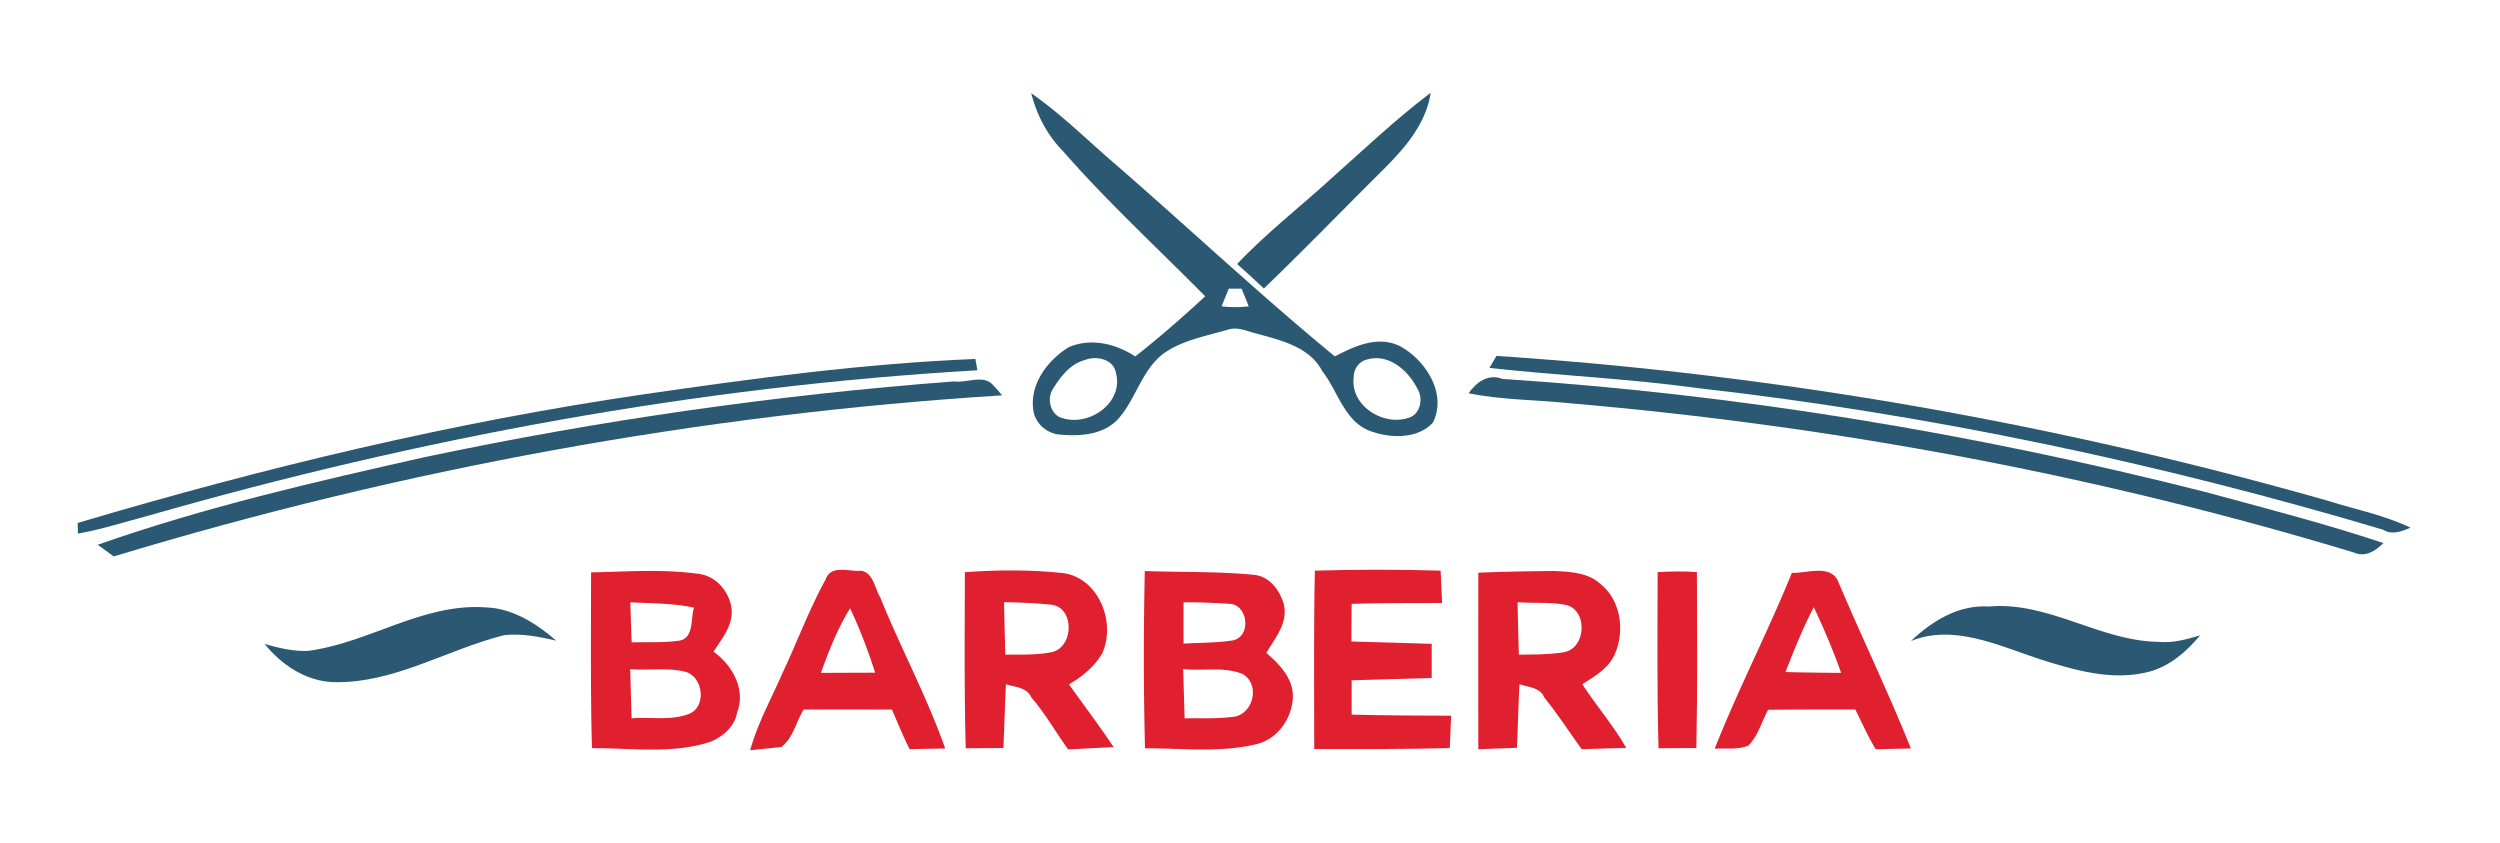 <?xml version="1.0" encoding="UTF-8" standalone="no"?>
<!DOCTYPE svg PUBLIC "-//W3C//DTD SVG 1.1//EN" "http://www.w3.org/Graphics/SVG/1.1/DTD/svg11.dtd">
<svg version="1.1" xmlns="http://www.w3.org/2000/svg" xmlns:xlink="http://www.w3.org/1999/xlink" preserveAspectRatio="xMidYMid meet" viewBox="0 0 1097 370" width="1097" height="370"><defs><path d="M454.49 42.31L455.48 43.02L456.45 43.75L457.43 44.48L458.39 45.22L459.35 45.97L460.31 46.72L461.26 47.48L462.21 48.24L463.15 49.01L464.09 49.79L465.02 50.57L465.95 51.35L466.88 52.14L467.8 52.93L468.73 53.72L469.64 54.52L470.56 55.32L471.47 56.13L472.39 56.93L473.3 57.74L474.21 58.55L475.12 59.36L476.02 60.18L476.93 60.99L477.84 61.8L478.74 62.62L479.65 63.43L480.55 64.25L481.46 65.06L482.37 65.87L483.28 66.68L484.19 67.49L485.1 68.3L486.02 69.1L486.93 69.9L487.85 70.7L488.77 71.5L489.69 72.29L492.1 74.39L494.5 76.49L496.9 78.59L499.3 80.7L501.69 82.81L504.09 84.93L506.47 87.04L508.86 89.16L511.25 91.28L513.63 93.41L516.01 95.53L518.39 97.66L520.77 99.79L523.15 101.91L525.53 104.04L527.91 106.17L530.29 108.3L532.67 110.43L535.05 112.55L537.43 114.68L539.82 116.8L542.2 118.92L544.59 121.04L546.98 123.16L549.37 125.27L551.77 127.38L554.16 129.49L556.57 131.59L558.97 133.69L561.38 135.78L563.79 137.87L566.21 139.95L568.63 142.03L571.06 144.1L573.49 146.17L575.92 148.23L578.37 150.28L580.82 152.33L583.27 154.37L585.73 156.4L586.38 156.06L587.03 155.72L587.69 155.38L588.36 155.04L589.03 154.71L589.7 154.38L590.38 154.06L591.06 153.74L591.75 153.42L592.45 153.12L593.14 152.82L593.84 152.53L594.55 152.26L595.25 151.99L595.97 151.73L596.68 151.49L597.4 151.26L598.12 151.05L598.84 150.85L599.56 150.67L600.29 150.5L601.01 150.35L601.74 150.23L602.47 150.12L603.2 150.03L603.93 149.96L604.67 149.92L605.4 149.9L606.13 149.91L606.86 149.94L607.6 149.99L608.33 150.07L609.06 150.18L609.79 150.32L610.52 150.49L611.25 150.69L611.98 150.92L612.7 151.19L613.43 151.48L614.15 151.81L614.99 152.28L615.83 152.78L616.66 153.31L617.48 153.87L618.28 154.46L619.08 155.08L619.86 155.72L620.62 156.39L621.37 157.09L622.1 157.81L622.81 158.55L623.49 159.32L624.16 160.1L624.8 160.91L625.42 161.74L626.01 162.58L626.57 163.44L627.11 164.31L627.61 165.2L628.08 166.11L628.52 167.02L628.93 167.95L629.29 168.89L629.63 169.83L629.92 170.79L630.17 171.75L630.38 172.72L630.55 173.7L630.68 174.68L630.76 175.66L630.79 176.64L630.77 177.63L630.71 178.61L630.59 179.6L630.43 180.58L630.2 181.56L629.93 182.54L629.6 183.51L629.21 184.47L628.76 185.43L628.26 185.95L627.74 186.44L627.21 186.91L626.65 187.36L626.08 187.77L625.5 188.16L624.9 188.53L624.28 188.87L623.66 189.19L623.02 189.48L622.37 189.75L621.71 190L621.03 190.23L620.35 190.43L619.66 190.61L618.97 190.77L618.26 190.92L617.55 191.03L616.84 191.13L616.11 191.21L615.39 191.28L614.66 191.32L613.93 191.34L613.2 191.35L612.47 191.34L611.74 191.31L611.01 191.27L610.28 191.21L609.56 191.13L608.83 191.04L608.12 190.93L607.4 190.81L606.69 190.68L605.99 190.53L605.3 190.37L604.61 190.19L603.93 190L603.26 189.81L602.61 189.59L601.96 189.37L601.09 189.07L600.25 188.73L599.44 188.36L598.66 187.96L597.91 187.52L597.19 187.05L596.49 186.55L595.82 186.03L595.18 185.47L594.55 184.9L593.95 184.3L593.36 183.67L592.8 183.03L592.25 182.37L591.72 181.69L591.21 180.99L590.7 180.28L590.22 179.55L589.74 178.81L589.27 178.06L588.81 177.3L588.36 176.53L587.92 175.76L587.49 174.98L587.05 174.19L586.62 173.41L586.19 172.62L585.77 171.83L585.34 171.05L584.91 170.26L584.48 169.48L584.04 168.71L583.6 167.95L583.15 167.19L582.69 166.44L582.23 165.71L581.75 164.98L581.27 164.28L580.77 163.58L580.25 162.91L579.82 162.11L579.36 161.35L578.87 160.61L578.37 159.9L577.83 159.22L577.28 158.56L576.71 157.93L576.11 157.33L575.5 156.74L574.86 156.18L574.21 155.65L573.55 155.13L572.86 154.64L572.16 154.17L571.45 153.71L570.72 153.28L569.98 152.86L569.23 152.46L568.47 152.07L567.69 151.7L566.91 151.35L566.12 151.01L565.32 150.68L564.51 150.36L563.7 150.06L562.88 149.76L562.05 149.48L561.23 149.21L560.4 148.94L559.57 148.68L558.73 148.43L557.9 148.18L557.07 147.94L556.24 147.71L555.41 147.48L554.58 147.25L553.76 147.02L552.94 146.8L552.13 146.57L551.32 146.35L551.02 146.27L550.71 146.2L550.41 146.12L550.1 146.03L549.79 145.94L549.49 145.86L549.18 145.76L548.87 145.67L548.57 145.58L548.26 145.49L547.95 145.39L547.64 145.3L547.33 145.21L547.02 145.11L546.71 145.03L546.4 144.94L546.09 144.85L545.78 144.77L545.47 144.69L545.16 144.62L544.84 144.55L544.53 144.48L544.22 144.42L543.91 144.37L543.59 144.32L543.28 144.28L542.97 144.25L542.65 144.22L542.34 144.2L542.03 144.19L541.71 144.19L541.4 144.19L541.08 144.21L540.77 144.24L540.45 144.28L540.14 144.33L539.82 144.39L539.51 144.46L539.19 144.54L538.88 144.64L538.15 144.85L537.42 145.06L536.69 145.26L535.96 145.46L535.22 145.66L534.48 145.86L533.75 146.06L533.01 146.26L532.27 146.45L531.53 146.65L530.79 146.85L530.05 147.04L529.31 147.24L528.58 147.45L527.84 147.65L527.11 147.86L526.37 148.08L525.64 148.29L524.91 148.52L524.18 148.74L523.46 148.98L522.74 149.22L522.02 149.46L521.3 149.72L520.59 149.98L519.88 150.25L519.17 150.53L518.47 150.82L517.77 151.12L517.08 151.42L516.39 151.74L515.71 152.07L515.03 152.42L514.36 152.77L513.7 153.14L513.04 153.52L512.39 153.91L511.74 154.32L511.1 154.75L510.47 155.19L509.75 155.76L509.07 156.34L508.4 156.95L507.76 157.58L507.15 158.22L506.55 158.88L505.97 159.55L505.42 160.24L504.88 160.94L504.36 161.65L503.85 162.37L503.35 163.11L502.87 163.85L502.4 164.6L501.94 165.36L501.49 166.13L501.05 166.91L500.61 167.68L500.18 168.47L499.75 169.25L499.33 170.04L498.91 170.83L498.49 171.62L498.07 172.41L497.64 173.2L497.22 173.99L496.79 174.77L496.35 175.55L495.91 176.33L495.46 177.1L495 177.86L494.53 178.62L494.05 179.36L493.55 180.1L493.04 180.83L492.52 181.54L491.98 182.25L491.42 182.94L490.85 183.62L490.25 184.28L489.74 184.77L489.22 185.25L488.69 185.69L488.14 186.12L487.59 186.52L487.02 186.91L486.45 187.27L485.86 187.61L485.27 187.94L484.67 188.24L484.06 188.52L483.44 188.79L482.82 189.04L482.19 189.27L481.55 189.48L480.91 189.68L480.26 189.86L479.6 190.02L478.94 190.17L478.28 190.31L477.61 190.43L476.94 190.54L476.27 190.63L475.59 190.71L474.91 190.78L474.22 190.84L473.54 190.89L472.85 190.92L472.17 190.95L471.48 190.96L470.79 190.97L470.11 190.96L469.42 190.95L468.73 190.93L468.05 190.9L467.37 190.87L466.69 190.83L466.01 190.78L465.34 190.73L464.67 190.67L464.26 190.61L463.86 190.55L463.47 190.47L463.07 190.38L462.68 190.28L462.29 190.16L461.91 190.03L461.53 189.9L461.15 189.74L460.78 189.58L460.42 189.41L460.06 189.22L459.7 189.03L459.36 188.82L459.01 188.6L458.68 188.38L458.35 188.14L458.03 187.89L457.72 187.64L457.41 187.37L457.12 187.1L456.83 186.81L456.55 186.52L456.28 186.22L456.02 185.91L455.77 185.6L455.54 185.27L455.31 184.94L455.09 184.61L454.88 184.26L454.69 183.91L454.5 183.55L454.33 183.18L454.17 182.81L454.02 182.43L453.89 182.05L453.77 181.66L453.66 181.27L453.57 180.87L453.49 180.47L453.36 179.6L453.27 178.74L453.21 177.88L453.19 177.02L453.2 176.17L453.25 175.33L453.32 174.48L453.44 173.65L453.58 172.82L453.75 171.99L453.95 171.18L454.18 170.37L454.44 169.57L454.73 168.77L455.04 167.99L455.38 167.21L455.74 166.44L456.13 165.68L456.54 164.94L456.97 164.2L457.43 163.47L457.9 162.76L458.39 162.05L458.91 161.36L459.44 160.69L459.99 160.02L460.55 159.37L461.13 158.73L461.73 158.11L462.34 157.5L462.96 156.91L463.59 156.33L464.24 155.77L464.9 155.22L465.56 154.69L466.24 154.18L466.92 153.69L467.61 153.21L468.31 152.76L469.01 152.32L469.75 152.02L470.49 151.74L471.23 151.49L471.98 151.26L472.73 151.06L473.48 150.88L474.23 150.73L474.99 150.6L475.74 150.49L476.5 150.41L477.26 150.34L478.02 150.3L478.77 150.28L479.53 150.28L480.29 150.31L481.04 150.35L481.8 150.41L482.55 150.49L483.31 150.59L484.05 150.71L484.8 150.85L485.55 151L486.29 151.17L487.03 151.36L487.76 151.57L488.49 151.79L489.22 152.03L489.94 152.28L490.66 152.55L491.37 152.84L492.08 153.14L492.78 153.45L493.48 153.77L494.16 154.11L494.85 154.46L495.52 154.83L496.19 155.2L496.85 155.59L497.5 155.99L498.15 156.4L498.94 155.77L499.74 155.15L500.53 154.52L501.32 153.89L502.11 153.25L502.9 152.62L503.68 151.98L504.47 151.34L505.25 150.7L506.03 150.05L506.81 149.41L507.59 148.76L508.36 148.11L509.14 147.46L509.91 146.81L510.68 146.15L511.46 145.5L512.22 144.84L512.99 144.18L513.76 143.52L514.52 142.85L515.29 142.19L516.05 141.52L516.81 140.86L517.57 140.19L518.33 139.52L519.09 138.85L519.84 138.17L520.6 137.5L521.35 136.83L522.11 136.15L522.86 135.47L523.61 134.79L524.36 134.11L525.11 133.43L525.86 132.75L526.6 132.07L527.35 131.38L528.1 130.7L528.84 130.01L527.27 128.43L525.7 126.85L524.12 125.27L522.54 123.69L520.96 122.12L519.37 120.55L517.79 118.98L516.2 117.41L514.61 115.85L513.02 114.28L511.43 112.72L509.84 111.15L508.25 109.59L506.65 108.02L505.06 106.46L503.47 104.89L501.88 103.32L500.3 101.75L498.71 100.18L497.13 98.61L495.55 97.04L493.97 95.46L492.39 93.88L490.82 92.29L489.25 90.71L487.69 89.12L486.13 87.52L484.57 85.92L483.02 84.32L481.48 82.71L479.94 81.09L478.41 79.47L476.88 77.85L475.36 76.22L473.84 74.58L472.34 72.93L470.84 71.28L469.35 69.62L467.86 67.95L466.39 66.28L465.87 65.75L465.37 65.21L464.88 64.66L464.39 64.11L463.91 63.55L463.44 62.99L462.98 62.42L462.53 61.84L462.08 61.26L461.65 60.67L461.22 60.08L460.8 59.48L460.39 58.88L459.99 58.27L459.6 57.65L459.21 57.03L458.84 56.41L458.47 55.78L458.11 55.14L457.76 54.5L457.41 53.86L457.08 53.21L456.75 52.56L456.44 51.9L456.13 51.24L455.83 50.57L455.53 49.9L455.25 49.23L454.98 48.55L454.71 47.87L454.45 47.19L454.2 46.5L453.96 45.81L453.73 45.12L453.5 44.42L453.29 43.72L453.08 43.02L452.88 42.31L452.69 41.6L452.51 40.89L453.5 41.6L454.49 42.31ZM478.7 157.27L477.74 157.45L476.82 157.69L475.95 158.01L474.84 158.35L473.78 158.77L472.76 159.25L471.78 159.81L470.83 160.42L469.93 161.1L469.06 161.82L468.22 162.59L467.42 163.4L466.65 164.24L465.9 165.12L465.19 166.02L464.51 166.94L463.85 167.87L463.21 168.81L462.6 169.75L462.01 170.69L461.58 171.43L461.23 172.21L460.97 173.03L460.78 173.88L460.68 174.75L460.67 175.63L460.73 176.51L460.87 177.38L461.08 178.23L461.38 179.05L461.74 179.83L462.19 180.57L462.7 181.26L463.29 181.88L463.95 182.42L464.67 182.88L465.47 183.25L467.63 183.88L469.84 184.21L472.08 184.24L474.32 184.01L476.52 183.51L478.66 182.78L480.7 181.81L482.62 180.64L484.4 179.27L485.99 177.73L487.37 176.02L488.51 174.16L489.38 172.17L489.96 170.06L490.2 167.85L490.09 165.55L489.59 163.19L489.29 162.21L488.88 161.32L488.36 160.53L487.75 159.82L487.05 159.19L486.27 158.66L485.43 158.2L484.54 157.83L483.61 157.54L482.65 157.33L481.66 157.2L480.67 157.15L479.68 157.17L478.7 157.27ZM599.85 157.75L599.26 157.91L598.69 158.13L598.15 158.39L597.62 158.69L597.13 159.04L596.67 159.42L596.24 159.84L595.84 160.29L595.47 160.78L595.14 161.28L594.85 161.81L594.6 162.36L594.39 162.93L594.23 163.51L594.11 164.1L594.04 164.7L594.01 165.31L593.86 167.52L594.04 169.65L594.51 171.68L595.26 173.6L596.26 175.41L597.48 177.08L598.91 178.6L600.5 179.97L602.25 181.17L604.11 182.19L606.08 183.02L608.12 183.64L610.2 184.04L612.3 184.21L614.4 184.13L616.48 183.81L618.49 183.21L619.31 182.87L620.05 182.42L620.71 181.89L621.3 181.28L621.81 180.6L622.25 179.87L622.61 179.08L622.9 178.26L623.11 177.4L623.24 176.53L623.3 175.65L623.28 174.76L623.18 173.89L623 173.04L622.75 172.21L622.42 171.43L622.01 170.69L621.27 169.29L620.44 167.9L619.51 166.54L618.5 165.23L617.42 163.97L616.26 162.77L615.02 161.66L613.73 160.64L612.37 159.72L610.95 158.92L609.48 158.26L607.97 157.74L606.41 157.37L604.82 157.18L603.19 157.17L601.53 157.35L599.85 157.75ZM538.67 127.95L538.14 129.24L537.61 130.54L537.08 131.83L536.56 133.13L536.04 134.43L538.02 134.62L540.01 134.74L542 134.78L543.99 134.74L545.98 134.62L547.96 134.43L547.44 133.13L546.92 131.83L546.39 130.54L545.86 129.24L545.32 127.95L544.79 126.67L539.21 126.67L538.67 127.95Z" id="d137mul7VW"></path><path d="M627.8 40.69C625.85 53.93 616.85 64.56 607.71 73.69C589.96 91.29 572.6 109.27 554.59 126.6C550.72 122.95 546.84 119.36 542.85 115.85C555.89 102.04 570.97 90.43 584.95 77.61C599.03 65.08 612.73 52.07 627.8 40.69Z" id="ezmic0eh5"></path><path d="M1022.03 219.91C1033.96 223.67 1046.41 226.09 1057.75 231.56C1053.93 233.13 1049.71 234.92 1045.68 232.43C947.44 203.17 846.76 181.83 744.87 170.29C714.56 166.12 683.95 164.81 653.56 161.45C654.56 159.68 655.59 157.92 656.63 156.17C780.25 164.33 902.91 185.91 1022.03 219.91Z" id="bBEuI43z"></path><path d="M428.01 157.51C428.29 159.16 428.57 160.83 428.87 162.48C305.83 169.59 183.95 192.25 65.55 226.15C55.13 228.91 44.83 232.24 34.19 234.16C34.16 232.99 34.11 230.64 34.08 229.47C115.67 205.23 198.63 185.24 282.91 172.96C331.04 165.96 379.37 159.48 428.01 157.51Z" id="a1potJG3KO"></path><path d="M659.31 166.28C763.31 173.04 866.51 190.25 967.51 215.83C993.71 222.97 1020.07 229.68 1045.83 238.29C1042.41 241.73 1037.84 244.72 1032.89 242.44C920.96 208.57 805.4 186.96 688.91 176.96C674.08 175.39 659.07 175.55 644.41 172.56C647.79 167.83 652.91 163.8 659.31 166.28Z" id="bd25xar3Q"></path><path d="M435.71 168.91C437.12 170.35 438.41 171.92 439.71 173.48C307.59 181.75 176.59 205.8 49.92 244.16C47.57 242.45 45.23 240.75 42.89 239.04C89.68 222.56 138.16 211.41 186.52 200.56C263.04 184.4 340.63 173.27 418.6 167.36C423.96 168.23 431.51 164.15 435.71 168.91Z" id="b30roOoKrY"></path><path d="M111.44 209.17C111.84 209.49 112.61 210.12 113.01 210.44C112.43 213.92 107.8 209.45 111.44 209.17Z" id="f2yv1hmfAg"></path><path d="M213.29 266.52C225.08 266.96 235.41 273.64 244.08 281.11C236.59 279.4 228.89 277.84 221.17 278.72C195.97 285.05 172.73 300.08 146 299.32C133.88 298.73 123.55 291.69 116.11 282.59C122.29 284.32 128.64 285.88 135.13 285.61C161.92 282.13 185.57 264.49 213.29 266.52Z" id="arvl1hXCh"></path><path d="M872.71 266.13C898.97 263.79 921.47 281.39 947.39 281.65C953.57 282.24 959.56 280.52 965.41 278.8C959.43 285.96 952.07 292.39 942.83 294.81C926.72 298.95 910.27 294.05 894.89 289.2C877.05 283.33 857.28 273.67 838.52 281.29C847.79 272.48 859.36 265.31 872.71 266.13Z" id="a9VbtjSipm"></path><path d="M287.92 250.55L289.11 250.57L290.3 250.59L291.49 250.62L292.68 250.66L293.87 250.71L295.05 250.76L296.24 250.83L297.43 250.9L298.61 250.98L299.8 251.08L300.98 251.18L302.17 251.29L303.35 251.42L304.53 251.56L305.71 251.71L306.89 251.87L307.4 251.95L307.9 252.05L308.4 252.16L308.89 252.29L309.37 252.44L309.84 252.6L310.31 252.78L310.77 252.97L311.22 253.18L311.66 253.4L312.1 253.63L312.53 253.88L312.95 254.14L313.36 254.41L313.76 254.7L314.15 254.99L314.54 255.3L314.92 255.63L315.28 255.96L315.64 256.3L315.99 256.65L316.33 257.02L316.66 257.39L316.98 257.77L317.29 258.16L317.58 258.56L317.87 258.97L318.15 259.39L318.42 259.81L318.67 260.24L318.92 260.68L319.15 261.13L319.38 261.58L319.59 262.04L319.79 262.5L319.97 262.97L320.15 263.44L320.31 263.92L320.46 264.41L320.6 264.89L320.75 265.5L320.87 266.11L320.97 266.7L321.03 267.3L321.08 267.88L321.09 268.46L321.08 269.04L321.05 269.61L321 270.18L320.93 270.74L320.83 271.3L320.71 271.85L320.58 272.4L320.43 272.94L320.26 273.48L320.08 274.01L319.88 274.55L319.66 275.07L319.43 275.6L319.19 276.12L318.94 276.64L318.68 277.15L318.4 277.66L318.12 278.17L317.83 278.67L317.53 279.17L317.23 279.67L316.92 280.17L316.6 280.66L316.29 281.16L315.96 281.64L315.64 282.13L315.32 282.62L314.99 283.1L314.67 283.58L314.35 284.06L314.03 284.54L313.71 285.02L313.4 285.5L313.09 285.97L313.71 286.42L314.31 286.88L314.9 287.36L315.49 287.86L316.06 288.38L316.62 288.91L317.17 289.45L317.71 290.02L318.23 290.59L318.74 291.18L319.23 291.78L319.71 292.4L320.17 293.03L320.61 293.67L321.03 294.32L321.43 294.98L321.82 295.66L322.18 296.34L322.52 297.03L322.84 297.73L323.13 298.44L323.41 299.15L323.66 299.87L323.88 300.6L324.07 301.34L324.25 302.08L324.39 302.82L324.5 303.57L324.59 304.32L324.65 305.08L324.67 305.84L324.67 306.6L324.63 307.36L324.56 308.12L324.46 308.89L324.32 309.65L324.15 310.41L323.94 311.17L323.69 311.94L323.41 312.69L323.33 313.14L323.24 313.58L323.13 314.01L323 314.44L322.86 314.86L322.71 315.28L322.54 315.69L322.36 316.09L322.17 316.49L321.96 316.89L321.75 317.27L321.52 317.65L321.28 318.03L321.03 318.39L320.77 318.75L320.5 319.11L320.21 319.45L319.92 319.79L319.63 320.13L319.32 320.45L319 320.77L318.68 321.09L318.35 321.39L318.01 321.69L317.66 321.98L317.31 322.26L316.96 322.54L316.59 322.81L316.22 323.07L315.85 323.32L315.47 323.57L315.09 323.8L314.71 324.03L314.32 324.26L313.93 324.47L313.53 324.67L313.13 324.87L312.74 325.06L312.33 325.24L311.93 325.41L310.67 325.82L309.41 326.19L308.14 326.54L306.86 326.85L305.58 327.14L304.3 327.4L303.01 327.64L301.73 327.85L300.43 328.04L299.14 328.21L297.84 328.36L296.54 328.48L295.23 328.59L293.93 328.68L292.62 328.76L291.31 328.82L290 328.86L288.68 328.89L287.37 328.91L286.05 328.91L284.73 328.91L283.41 328.9L282.1 328.87L280.78 328.85L279.46 328.81L278.14 328.77L276.82 328.73L275.5 328.68L274.18 328.63L272.86 328.59L271.54 328.54L270.22 328.49L268.91 328.45L267.59 328.4L266.28 328.37L264.97 328.34L263.66 328.31L262.35 328.3L261.05 328.29L259.75 328.29L259.7 326.37L259.65 324.44L259.61 322.51L259.57 320.58L259.53 318.65L259.5 316.72L259.47 314.8L259.44 312.87L259.42 310.94L259.4 309.01L259.38 307.08L259.36 305.15L259.35 303.23L259.33 301.3L259.32 299.37L259.31 297.44L259.31 295.51L259.3 293.58L259.3 291.66L259.29 289.73L259.29 287.8L259.29 285.87L259.29 283.94L259.29 282.02L259.3 280.09L259.3 278.16L259.3 276.23L259.31 274.3L259.31 272.38L259.32 270.45L259.32 268.52L259.33 266.59L259.34 264.66L259.34 262.74L259.34 260.81L259.35 258.88L259.35 256.95L259.36 255.03L259.36 253.1L259.36 251.17L260.55 251.14L261.74 251.11L262.92 251.08L264.11 251.04L265.3 251.01L266.49 250.97L267.68 250.93L268.87 250.89L270.06 250.85L271.25 250.81L272.44 250.78L273.63 250.74L274.82 250.71L276.02 250.67L277.21 250.64L278.4 250.62L279.59 250.59L280.78 250.57L281.97 250.56L283.16 250.55L284.35 250.54L285.54 250.54L286.73 250.54L287.92 250.55ZM276.59 296.01L276.62 297.21L276.66 298.4L276.69 299.6L276.72 300.8L276.76 302L276.79 303.2L276.83 304.4L276.86 305.6L276.9 306.79L276.93 307.99L276.97 309.19L277 310.39L277.04 311.6L277.08 312.8L277.15 315.2L278.54 315.1L279.95 315.05L281.37 315.02L282.79 315.02L284.22 315.04L285.66 315.07L287.09 315.09L288.53 315.11L289.96 315.12L291.39 315.1L292.82 315.06L294.24 314.97L295.65 314.84L297.05 314.65L298.43 314.4L299.81 314.08L301.17 313.68L302.51 313.2L303.68 312.59L304.69 311.82L305.54 310.91L306.23 309.89L306.77 308.78L307.15 307.59L307.39 306.35L307.49 305.07L307.44 303.78L307.25 302.5L306.93 301.24L306.48 300.03L305.9 298.89L305.19 297.83L304.36 296.89L303.41 296.07L302.34 295.4L301.16 294.89L299.83 294.57L298.48 294.3L297.13 294.1L295.77 293.94L294.41 293.83L293.04 293.75L291.66 293.71L290.28 293.69L288.9 293.7L287.52 293.72L286.13 293.74L284.75 293.77L283.37 293.79L281.99 293.8L280.62 293.79L279.24 293.77L277.88 293.71L276.52 293.61L276.55 294.81L276.59 296.01ZM276.65 266.47L276.68 267.57L276.72 268.67L276.75 269.77L276.79 270.86L276.82 271.96L276.85 273.06L276.89 274.16L276.93 275.26L276.97 276.36L277 277.46L277.04 278.56L277.09 279.66L277.13 280.76L277.17 281.87L278.5 281.84L279.83 281.82L281.17 281.82L282.5 281.81L283.83 281.81L285.17 281.81L286.51 281.8L287.84 281.78L289.18 281.76L290.51 281.72L291.84 281.67L293.18 281.59L294.51 281.5L295.83 281.38L297.16 281.23L298.48 281.05L299.55 280.7L300.46 280.2L301.21 279.55L301.83 278.78L302.32 277.91L302.72 276.96L303.02 275.94L303.25 274.86L303.43 273.76L303.57 272.64L303.69 271.53L303.81 270.44L303.94 269.39L304.09 268.39L304.29 267.48L304.55 266.65L302.82 266.3L301.09 265.99L299.36 265.73L297.62 265.5L295.87 265.31L294.13 265.15L292.38 265.02L290.62 264.91L288.87 264.81L287.11 264.73L285.35 264.66L283.6 264.59L281.84 264.52L280.09 264.45L278.34 264.37L276.59 264.28L276.62 265.38L276.65 266.47Z" id="apBZ7dkud"></path><path d="M370.03 250.04L370.49 250.06L370.95 250.08L371.42 250.12L371.88 250.15L372.34 250.2L372.8 250.24L373.26 250.28L373.71 250.33L374.16 250.37L374.61 250.41L375.05 250.44L375.48 250.47L375.9 250.49L376.32 250.5L376.72 250.5L377.11 250.5L377.5 250.47L377.87 250.44L378.26 250.51L378.64 250.61L378.99 250.73L379.34 250.86L379.67 251.02L379.98 251.2L380.28 251.39L380.56 251.6L380.83 251.82L381.09 252.06L381.34 252.32L381.58 252.58L381.8 252.86L382.02 253.15L382.23 253.46L382.43 253.77L382.62 254.09L382.8 254.42L382.97 254.75L383.14 255.09L383.31 255.44L383.47 255.79L383.62 256.15L383.77 256.51L383.92 256.87L384.06 257.23L384.21 257.59L384.35 257.96L384.49 258.32L384.63 258.67L384.77 259.03L384.91 259.38L385.05 259.73L385.2 260.07L385.35 260.4L385.5 260.73L385.66 261.05L385.82 261.36L385.99 261.66L386.16 261.95L386.84 263.62L387.53 265.29L388.23 266.96L388.94 268.63L389.65 270.29L390.38 271.95L391.1 273.61L391.83 275.26L392.57 276.92L393.31 278.57L394.06 280.22L394.8 281.87L395.55 283.51L396.31 285.16L397.06 286.81L397.82 288.45L398.57 290.1L399.33 291.74L400.08 293.39L400.83 295.04L401.58 296.68L402.33 298.33L403.08 299.98L403.82 301.63L404.56 303.29L405.29 304.94L406.02 306.6L406.74 308.26L407.46 309.92L408.17 311.58L408.87 313.25L409.56 314.92L410.24 316.59L410.92 318.27L411.58 319.95L412.24 321.64L412.88 323.33L413.52 325.02L414.14 326.72L414.75 328.43L414.45 328.43L414.13 328.44L413.8 328.45L413.46 328.45L413.11 328.46L412.75 328.47L412.38 328.47L411.99 328.48L411.6 328.49L411.2 328.5L410.8 328.51L410.38 328.51L409.96 328.52L409.54 328.53L409.11 328.54L408.68 328.55L408.24 328.55L407.81 328.56L407.37 328.57L406.49 328.59L406.05 328.6L405.61 328.61L405.17 328.61L404.74 328.62L404.31 328.63L403.89 328.64L403.47 328.65L403.06 328.65L402.65 328.66L402.25 328.67L401.86 328.68L401.48 328.69L401.1 328.69L400.74 328.7L400.39 328.71L400.05 328.71L399.72 328.72L399.41 328.73L399.11 328.73L398.9 328.31L398.69 327.88L398.49 327.45L398.28 327.02L398.08 326.59L397.88 326.16L397.67 325.73L397.47 325.3L397.28 324.87L397.08 324.43L396.88 324L396.68 323.57L396.49 323.14L396.29 322.7L396.1 322.27L395.91 321.83L395.71 321.4L395.52 320.96L395.33 320.53L395.14 320.09L394.95 319.66L394.76 319.22L394.57 318.78L394.38 318.35L394.19 317.91L394 317.47L393.81 317.04L393.62 316.6L393.44 316.16L393.25 315.73L393.06 315.29L392.87 314.85L392.68 314.42L392.49 313.98L392.31 313.54L392.12 313.11L391.93 312.67L391.74 312.23L391.55 311.8L391.36 311.36L390.39 311.36L389.42 311.35L388.45 311.35L387.48 311.34L386.52 311.34L385.55 311.34L384.58 311.33L383.61 311.33L382.64 311.33L381.67 311.32L380.7 311.32L379.73 311.32L378.76 311.32L377.79 311.32L376.83 311.32L375.86 311.31L374.89 311.31L373.92 311.31L372.95 311.31L371.98 311.31L371.01 311.31L370.04 311.31L369.08 311.31L368.11 311.31L367.14 311.32L366.17 311.32L365.2 311.32L364.23 311.32L363.26 311.32L362.3 311.32L361.33 311.32L360.36 311.33L359.39 311.33L358.42 311.33L357.45 311.33L356.49 311.34L355.52 311.34L354.55 311.34L353.58 311.34L352.61 311.35L352.37 311.75L352.14 312.17L351.91 312.59L351.68 313.01L351.46 313.44L351.25 313.88L351.04 314.32L350.83 314.76L350.63 315.2L350.43 315.65L350.23 316.1L350.03 316.55L349.83 317L349.64 317.45L349.44 317.9L349.24 318.35L349.04 318.8L348.84 319.25L348.64 319.69L348.43 320.14L348.22 320.58L348 321.02L347.78 321.45L347.56 321.88L347.33 322.31L347.09 322.73L346.85 323.14L346.6 323.55L346.34 323.95L346.07 324.35L345.8 324.73L345.51 325.11L345.21 325.48L344.91 325.84L344.59 326.2L344.26 326.54L343.92 326.87L343.56 327.19L343.2 327.5L342.81 327.8L342.55 327.83L342.28 327.85L341.99 327.88L341.69 327.91L341.39 327.95L341.07 327.98L340.74 328.01L340.41 328.05L340.07 328.08L339.72 328.12L339.37 328.15L339 328.19L338.64 328.23L338.27 328.27L337.89 328.3L337.52 328.34L337.14 328.38L336.76 328.42L336.37 328.46L335.99 328.5L335.6 328.54L334.84 328.62L334.46 328.66L334.08 328.7L333.71 328.73L333.34 328.77L332.97 328.81L332.61 328.85L332.26 328.88L331.91 328.92L331.57 328.95L331.24 328.99L330.91 329.02L330.6 329.05L330.29 329.09L329.99 329.12L329.71 329.15L329.43 329.17L329.17 329.2L329.42 328.31L329.69 327.43L329.96 326.55L330.24 325.67L330.52 324.8L330.82 323.93L331.13 323.06L331.44 322.2L331.76 321.34L332.09 320.48L332.42 319.62L332.76 318.77L333.11 317.92L333.46 317.07L333.82 316.22L334.18 315.38L334.54 314.53L334.92 313.69L335.29 312.85L335.67 312.01L336.05 311.18L336.43 310.34L336.82 309.5L337.2 308.67L337.59 307.83L337.98 307L338.37 306.17L338.76 305.33L339.15 304.5L339.55 303.67L339.94 302.83L340.33 302L340.71 301.17L341.1 300.33L341.48 299.5L341.87 298.66L342.24 297.82L342.62 296.99L342.99 296.15L343.36 295.31L343.84 294.28L344.32 293.26L344.8 292.23L345.27 291.2L345.73 290.17L346.2 289.13L346.66 288.1L347.11 287.06L347.57 286.02L348.03 284.99L348.48 283.95L348.93 282.91L349.38 281.87L349.83 280.83L350.28 279.79L350.73 278.74L351.18 277.7L351.63 276.66L352.08 275.62L352.53 274.59L352.99 273.55L353.44 272.51L353.9 271.47L354.36 270.44L354.82 269.4L355.29 268.37L355.76 267.34L356.24 266.31L356.71 265.29L357.2 264.26L357.68 263.24L358.18 262.22L358.67 261.2L359.18 260.19L359.69 259.18L360.2 258.17L360.72 257.17L361.25 256.16L361.79 255.17L362.33 254.17L362.51 253.69L362.71 253.25L362.94 252.84L363.18 252.47L363.45 252.13L363.73 251.82L364.03 251.54L364.34 251.29L364.68 251.07L365.02 250.87L365.39 250.69L365.76 250.54L366.15 250.42L366.55 250.31L366.96 250.22L367.37 250.15L367.8 250.1L368.24 250.06L368.68 250.04L369.13 250.03L369.58 250.03L370.03 250.04ZM371.15 270.05L370.27 271.66L369.42 273.28L368.59 274.91L367.79 276.56L367.01 278.21L366.25 279.88L365.52 281.56L364.8 283.25L364.11 284.95L363.43 286.65L362.76 288.36L362.11 290.08L361.47 291.79L360.84 293.52L360.21 295.24L361.61 295.24L363.01 295.24L364.41 295.24L365.81 295.23L367.21 295.23L368.61 295.23L370.01 295.22L371.41 295.22L372.81 295.21L374.21 295.21L375.61 295.2L377.01 295.2L378.41 295.19L379.81 295.19L381.21 295.18L382.61 295.18L384.01 295.17L383.47 293.47L382.91 291.78L382.34 290.09L381.76 288.4L381.16 286.71L380.55 285.03L379.93 283.36L379.3 281.69L378.65 280.02L377.99 278.36L377.32 276.7L376.64 275.05L375.94 273.41L375.23 271.77L374.5 270.14L373.76 268.51L373.01 266.89L372.07 268.46L371.15 270.05Z" id="ajG1hWwoo"></path><path d="M445.29 250.31L446.39 250.32L447.49 250.34L448.59 250.36L449.69 250.38L450.78 250.41L451.88 250.45L452.98 250.49L454.07 250.54L455.17 250.59L456.26 250.65L457.36 250.71L458.45 250.78L459.55 250.86L460.64 250.94L461.73 251.03L462.82 251.12L463.92 251.22L465.01 251.33L466.1 251.44L467.19 251.56L468.31 251.79L469.4 252.08L470.46 252.42L471.49 252.82L472.48 253.28L473.45 253.78L474.38 254.33L475.28 254.93L476.15 255.57L476.98 256.26L477.78 256.98L478.54 257.75L479.27 258.55L479.96 259.38L480.62 260.25L481.24 261.15L481.82 262.07L482.37 263.02L482.87 264L483.34 265L483.77 266.01L484.15 267.05L484.5 268.1L484.81 269.17L485.07 270.24L485.3 271.33L485.48 272.43L485.62 273.53L485.71 274.63L485.76 275.74L485.77 276.85L485.73 277.95L485.65 279.05L485.52 280.14L485.35 281.23L485.12 282.3L484.85 283.36L484.54 284.41L484.17 285.44L483.76 286.45L483.5 286.9L483.24 287.34L482.96 287.78L482.68 288.21L482.4 288.63L482.1 289.05L481.8 289.47L481.49 289.87L481.18 290.27L480.86 290.67L480.53 291.06L480.2 291.45L479.86 291.83L479.51 292.2L479.16 292.57L478.81 292.94L478.44 293.3L478.08 293.65L477.71 294L477.33 294.34L476.95 294.68L476.57 295.02L476.18 295.35L475.78 295.67L475.39 295.99L474.98 296.31L474.58 296.62L474.17 296.93L473.76 297.23L473.34 297.53L472.93 297.83L472.51 298.12L472.08 298.4L471.66 298.68L471.23 298.96L470.8 299.24L470.36 299.51L469.93 299.77L469.49 300.03L469.05 300.29L469.54 300.98L470.04 301.67L470.53 302.35L471.02 303.04L471.52 303.72L472.01 304.41L472.51 305.09L473.01 305.77L473.5 306.46L474 307.14L474.49 307.82L474.99 308.51L475.49 309.19L475.99 309.87L476.48 310.55L476.98 311.24L477.48 311.92L477.97 312.61L478.47 313.29L478.96 313.97L479.46 314.66L479.95 315.34L480.44 316.03L480.94 316.72L481.43 317.4L481.92 318.09L482.41 318.78L482.89 319.47L483.38 320.16L483.87 320.85L484.35 321.54L484.84 322.23L485.32 322.92L485.8 323.62L486.28 324.32L486.75 325.01L487.23 325.71L487.7 326.41L488.17 327.11L488.64 327.81L488.14 327.84L487.64 327.87L487.14 327.89L486.64 327.92L486.14 327.94L485.64 327.97L485.14 328L484.64 328.02L484.15 328.05L483.65 328.07L483.15 328.1L482.65 328.13L482.15 328.15L481.65 328.18L481.15 328.21L480.65 328.23L480.16 328.26L479.66 328.28L479.16 328.31L478.66 328.33L478.16 328.36L477.67 328.39L477.17 328.41L476.67 328.44L476.17 328.46L475.67 328.49L475.17 328.51L474.68 328.54L474.18 328.56L473.68 328.59L473.18 328.61L472.68 328.64L472.18 328.66L471.69 328.69L471.19 328.71L470.69 328.73L470.19 328.76L469.69 328.78L469.19 328.8L468.69 328.83L468.29 328.26L467.88 327.69L467.48 327.12L467.09 326.54L466.69 325.97L466.3 325.39L465.9 324.81L465.51 324.23L465.12 323.65L464.74 323.07L464.35 322.49L463.96 321.91L463.58 321.33L463.19 320.74L462.8 320.16L462.42 319.58L462.03 319L461.64 318.42L461.26 317.84L460.87 317.25L460.48 316.68L460.09 316.1L459.69 315.52L459.3 314.95L458.9 314.37L458.5 313.8L458.1 313.23L457.7 312.66L457.29 312.09L456.88 311.53L456.47 310.97L456.05 310.41L455.63 309.85L455.21 309.3L454.78 308.75L454.35 308.2L453.91 307.66L453.47 307.12L453.02 306.59L452.57 306.05L452.41 305.72L452.24 305.41L452.06 305.11L451.87 304.82L451.67 304.56L451.46 304.3L451.24 304.06L451.01 303.83L450.77 303.62L450.52 303.41L450.27 303.22L450.01 303.04L449.74 302.87L449.47 302.71L449.19 302.56L448.9 302.42L448.61 302.29L448.31 302.16L448.01 302.04L447.71 301.93L447.4 301.83L447.09 301.73L446.77 301.63L446.46 301.54L446.14 301.45L445.82 301.37L445.5 301.29L445.17 301.21L444.85 301.13L444.53 301.06L444.21 300.98L443.89 300.91L443.57 300.83L443.25 300.75L442.93 300.68L442.62 300.59L442.31 300.51L442 300.42L441.7 300.33L441.4 300.24L441.37 300.94L441.33 301.64L441.3 302.33L441.27 303.03L441.24 303.73L441.21 304.43L441.18 305.13L441.15 305.83L441.12 306.53L441.09 307.23L441.06 307.93L441.04 308.63L441.01 309.32L440.98 310.02L440.96 310.72L440.93 311.42L440.91 312.12L440.88 312.82L440.86 313.52L440.83 314.22L440.81 314.92L440.78 315.62L440.76 316.32L440.73 317.02L440.7 317.72L440.68 318.42L440.65 319.12L440.63 319.82L440.6 320.52L440.58 321.22L440.55 321.93L440.52 322.63L440.49 323.33L440.46 324.03L440.44 324.73L440.41 325.43L440.38 326.13L440.34 326.83L440.31 327.53L440.28 328.23L439.87 328.23L439.45 328.23L439.04 328.23L438.62 328.24L438.21 328.24L437.8 328.24L437.38 328.24L436.97 328.25L436.56 328.25L436.14 328.25L435.73 328.25L435.32 328.26L434.91 328.26L434.49 328.26L434.08 328.27L433.67 328.27L433.25 328.27L432.84 328.27L432.43 328.28L431.6 328.28L431.19 328.29L430.78 328.29L430.36 328.29L429.95 328.29L429.54 328.3L429.13 328.3L428.71 328.3L428.3 328.31L427.89 328.31L427.48 328.31L427.06 328.31L426.65 328.32L426.24 328.32L425.82 328.32L425.41 328.32L425 328.33L424.59 328.33L424.17 328.33L423.76 328.33L423.71 326.4L423.66 324.47L423.62 322.54L423.58 320.61L423.54 318.68L423.5 316.75L423.47 314.82L423.44 312.88L423.42 310.95L423.4 309.02L423.38 307.09L423.36 305.16L423.34 303.23L423.33 301.3L423.32 299.36L423.31 297.43L423.3 295.5L423.29 293.57L423.29 291.64L423.29 289.71L423.29 287.78L423.29 285.84L423.29 283.91L423.29 281.98L423.29 280.05L423.3 278.12L423.3 276.19L423.31 274.25L423.31 272.32L423.32 270.39L423.32 268.46L423.33 266.53L423.34 264.6L423.34 262.67L423.35 260.74L423.36 258.8L423.36 256.87L423.37 254.94L423.37 253.01L423.37 251.08L424.47 251L425.56 250.93L426.65 250.86L427.75 250.79L428.84 250.73L429.94 250.67L431.03 250.61L432.13 250.56L433.22 250.52L434.32 250.48L435.42 250.44L436.51 250.41L437.61 250.38L438.71 250.35L439.81 250.33L440.9 250.32L442 250.31L443.1 250.31L444.2 250.31L445.29 250.31ZM440.63 266.8L440.65 268.07L440.68 269.35L440.71 270.63L440.74 271.91L440.77 273.19L440.8 274.46L440.83 275.74L440.86 277.02L440.89 278.3L440.93 279.58L440.96 280.86L441 282.14L441.03 283.42L441.07 284.7L441.11 285.98L441.15 287.27L442.31 287.25L443.48 287.25L444.64 287.25L445.81 287.25L446.98 287.24L448.15 287.24L449.32 287.23L450.49 287.21L451.66 287.18L452.83 287.13L454 287.07L455.16 287L456.32 286.9L457.48 286.78L458.63 286.64L459.78 286.46L460.93 286.26L462.07 286.03L463.51 285.46L464.78 284.66L465.89 283.66L466.82 282.5L467.59 281.2L468.19 279.79L468.61 278.3L468.86 276.77L468.93 275.22L468.83 273.68L468.55 272.18L468.1 270.75L467.47 269.42L466.65 268.22L465.66 267.19L464.49 266.34L463.13 265.72L461.59 265.35L460.42 265.24L459.25 265.14L458.09 265.04L456.92 264.95L455.75 264.87L454.59 264.79L453.42 264.72L452.25 264.65L451.09 264.58L449.92 264.52L448.75 264.47L447.58 264.42L446.41 264.38L445.25 264.34L444.08 264.31L442.91 264.28L441.74 264.26L440.57 264.24L440.6 265.52L440.63 266.8Z" id="c6jI0Dqat"></path><path d="M504.74 250.64L505.94 250.68L507.15 250.71L508.35 250.74L509.56 250.76L510.76 250.79L511.96 250.81L513.17 250.83L514.37 250.85L515.58 250.87L516.78 250.89L517.99 250.9L519.19 250.92L520.4 250.94L521.6 250.96L522.81 250.97L524.01 250.99L525.22 251.01L526.42 251.04L527.63 251.06L528.83 251.09L530.04 251.12L531.24 251.15L532.44 251.18L533.65 251.22L534.85 251.26L536.06 251.3L537.26 251.35L538.46 251.41L539.67 251.47L540.87 251.53L542.07 251.6L543.27 251.67L544.48 251.75L545.68 251.84L546.88 251.93L548.08 252.03L549.28 252.14L550.48 252.25L550.97 252.32L551.45 252.41L551.93 252.51L552.39 252.63L552.85 252.77L553.3 252.93L553.74 253.1L554.17 253.29L554.59 253.49L555.01 253.71L555.42 253.95L555.81 254.19L556.2 254.45L556.58 254.73L556.95 255.01L557.31 255.31L557.67 255.62L558.01 255.94L558.35 256.28L558.67 256.62L558.99 256.97L559.3 257.33L559.6 257.7L559.89 258.08L560.17 258.47L560.44 258.86L560.7 259.26L560.96 259.67L561.2 260.08L561.44 260.5L561.66 260.93L561.88 261.35L562.09 261.79L562.28 262.22L562.47 262.66L562.65 263.11L562.82 263.55L562.98 264L563.13 264.44L563.27 264.89L563.41 265.51L563.53 266.13L563.62 266.74L563.68 267.34L563.72 267.94L563.73 268.53L563.71 269.12L563.67 269.7L563.61 270.27L563.53 270.84L563.43 271.41L563.31 271.97L563.16 272.53L563 273.08L562.83 273.63L562.64 274.18L562.43 274.72L562.21 275.26L561.97 275.79L561.73 276.32L561.47 276.85L561.2 277.37L560.92 277.9L560.64 278.41L560.34 278.93L560.04 279.45L559.74 279.96L559.43 280.47L559.11 280.98L558.79 281.48L558.47 281.99L558.15 282.49L557.83 282.99L557.51 283.49L557.2 283.99L556.88 284.49L556.57 284.99L556.26 285.49L555.96 285.98L555.67 286.48L556.1 286.87L556.54 287.25L556.98 287.65L557.41 288.04L557.85 288.44L558.28 288.85L558.71 289.25L559.13 289.66L559.55 290.08L559.97 290.5L560.38 290.93L560.78 291.36L561.18 291.79L561.57 292.23L561.95 292.68L562.33 293.13L562.69 293.59L563.05 294.05L563.4 294.52L563.73 294.99L564.06 295.47L564.37 295.96L564.67 296.45L564.96 296.95L565.23 297.46L565.49 297.98L565.74 298.5L565.97 299.03L566.18 299.56L566.38 300.11L566.56 300.66L566.72 301.22L566.87 301.79L566.99 302.37L567.1 302.95L567.19 303.55L567.25 304.15L567.3 304.76L567.32 305.38L567.32 306.01L567.28 306.7L567.22 307.38L567.13 308.06L567.03 308.73L566.91 309.41L566.76 310.08L566.6 310.74L566.41 311.4L566.21 312.06L565.99 312.71L565.75 313.35L565.49 313.98L565.22 314.61L564.92 315.23L564.61 315.84L564.28 316.44L563.93 317.03L563.57 317.61L563.19 318.17L562.79 318.73L562.38 319.27L561.95 319.8L561.5 320.32L561.04 320.82L560.56 321.31L560.07 321.78L559.57 322.24L559.05 322.67L558.51 323.1L557.96 323.5L557.4 323.88L556.83 324.25L556.24 324.6L555.63 324.92L555.02 325.23L554.39 325.51L553.75 325.78L553.1 326.02L552.44 326.23L551.76 326.43L550.55 326.72L549.34 326.98L548.13 327.23L546.91 327.45L545.69 327.66L544.47 327.84L543.25 328.01L542.02 328.16L540.8 328.29L539.57 328.41L538.34 328.51L537.1 328.6L535.87 328.67L534.64 328.73L533.4 328.78L532.16 328.82L530.92 328.84L529.68 328.86L528.44 328.87L527.2 328.87L525.96 328.86L524.72 328.85L523.48 328.83L522.24 328.8L520.99 328.77L519.75 328.74L518.51 328.7L517.27 328.67L516.03 328.63L514.79 328.59L513.54 328.55L512.3 328.51L511.07 328.48L509.83 328.45L508.59 328.42L507.36 328.39L506.12 328.38L504.89 328.36L503.66 328.36L502.43 328.36L502.38 326.41L502.33 324.47L502.29 322.52L502.25 320.58L502.21 318.63L502.17 316.69L502.14 314.74L502.11 312.8L502.08 310.85L502.05 308.91L502.03 306.96L502.01 305.02L501.99 303.07L501.97 301.13L501.96 299.18L501.94 297.24L501.93 295.29L501.93 293.35L501.92 291.4L501.92 289.45L501.92 287.51L501.92 285.56L501.93 283.62L501.93 281.67L501.94 279.73L501.95 277.78L501.97 275.84L501.98 273.89L502 271.95L502.02 270L502.04 268.06L502.06 266.11L502.09 264.17L502.12 262.23L502.15 260.28L502.18 258.34L502.22 256.39L502.25 254.45L502.29 252.5L502.33 250.56L503.54 250.6L504.74 250.64ZM519.25 295.96L519.29 297.16L519.32 298.36L519.35 299.57L519.39 300.77L519.42 301.97L519.46 303.17L519.49 304.38L519.52 305.58L519.56 306.78L519.59 307.99L519.63 309.19L519.67 310.4L519.7 311.6L519.74 312.8L519.78 314.01L519.81 315.21L521.07 315.19L522.33 315.18L523.59 315.18L524.85 315.18L526.11 315.18L527.37 315.18L528.63 315.18L529.89 315.18L531.15 315.16L532.41 315.14L533.67 315.11L534.93 315.06L536.19 314.99L537.45 314.91L538.7 314.8L539.95 314.67L541.21 314.52L542.45 314.33L543.71 313.87L544.85 313.25L545.89 312.49L546.82 311.6L547.63 310.61L548.31 309.53L548.87 308.37L549.3 307.17L549.59 305.92L549.75 304.65L549.76 303.38L549.63 302.13L549.35 300.91L548.91 299.73L548.31 298.62L547.54 297.6L546.61 296.67L545.51 295.87L544.13 295.33L542.73 294.88L541.31 294.53L539.87 294.26L538.42 294.05L536.95 293.91L535.48 293.82L534 293.77L532.51 293.76L531.01 293.77L529.52 293.79L528.03 293.82L526.53 293.84L525.05 293.85L523.57 293.84L522.09 293.79L520.63 293.7L519.19 293.56L519.22 294.76L519.25 295.96ZM519.33 266.54L519.33 267.68L519.33 268.81L519.33 269.94L519.33 271.07L519.33 272.2L519.32 273.33L519.32 274.46L519.32 275.6L519.33 276.73L519.33 277.86L519.33 279L519.33 280.14L519.34 281.27L519.35 282.41L520.71 282.34L522.07 282.28L523.43 282.22L524.79 282.17L526.15 282.12L527.52 282.07L528.88 282.02L530.25 281.96L531.61 281.89L532.98 281.82L534.34 281.73L535.7 281.62L537.06 281.5L538.41 281.35L539.77 281.18L541.12 280.99L542.45 280.55L543.58 279.89L544.52 279.03L545.27 278.01L545.84 276.86L546.22 275.61L546.42 274.3L546.44 272.96L546.28 271.61L545.96 270.31L545.46 269.07L544.8 267.93L543.98 266.92L542.99 266.08L541.85 265.44L540.55 265.03L539.22 264.94L537.9 264.85L536.57 264.78L535.25 264.7L533.92 264.64L532.6 264.58L531.27 264.52L529.94 264.47L528.62 264.43L527.29 264.39L525.97 264.36L524.64 264.33L523.31 264.31L521.99 264.3L520.66 264.29L519.33 264.28L519.33 265.41L519.33 266.54Z" id="c15SdeOE4e"></path><path d="M632.15 250.4C632.31 253.95 632.63 261.04 632.79 264.59C619.56 264.67 606.33 264.55 593.11 264.96C593.03 270.44 593 275.97 593 281.49C604.73 281.87 616.48 282.09 628.23 282.51C628.23 284.01 628.23 295.99 628.23 297.49C616.52 297.88 604.8 298.11 593.11 298.51C593.07 303.51 593.07 308.53 593.11 313.57C607.64 313.96 622.2 314.01 636.76 314.05C636.61 317.61 636.31 324.71 636.15 328.25C616.32 328.79 596.49 328.69 576.68 328.67C576.72 302.57 576.39 276.48 576.96 250.4C595.35 249.87 613.75 249.85 632.15 250.4Z" id="d1De86iRvt"></path><path d="M683.16 250.61L683.66 250.64L684.17 250.67L684.69 250.69L685.2 250.73L685.71 250.76L686.23 250.79L686.74 250.83L687.26 250.87L687.78 250.92L688.29 250.97L688.81 251.02L689.32 251.08L689.84 251.15L690.35 251.22L690.86 251.29L691.37 251.38L691.88 251.47L692.39 251.57L692.89 251.67L693.39 251.79L693.89 251.91L694.38 252.04L694.87 252.18L695.36 252.34L695.84 252.5L696.32 252.67L696.8 252.85L697.27 253.05L697.73 253.26L698.19 253.48L698.65 253.71L699.1 253.96L699.54 254.22L699.98 254.49L700.41 254.78L700.83 255.08L701.24 255.4L701.65 255.73L702.37 256.29L703.06 256.88L703.73 257.49L704.36 258.13L704.96 258.79L705.53 259.47L706.08 260.17L706.59 260.89L707.08 261.64L707.53 262.39L707.96 263.17L708.36 263.96L708.73 264.76L709.07 265.58L709.38 266.41L709.66 267.25L709.92 268.1L710.14 268.97L710.34 269.84L710.51 270.71L710.65 271.59L710.77 272.48L710.85 273.37L710.91 274.27L710.94 275.16L710.94 276.06L710.91 276.96L710.85 277.85L710.77 278.75L710.66 279.64L710.52 280.52L710.35 281.4L710.16 282.28L709.94 283.14L709.69 284L709.42 284.85L709.11 285.68L708.78 286.51L708.42 287.32L708.04 288.12L707.82 288.54L707.59 288.94L707.34 289.34L707.09 289.73L706.83 290.11L706.56 290.49L706.28 290.85L705.99 291.21L705.7 291.57L705.4 291.91L705.09 292.25L704.77 292.58L704.44 292.91L704.11 293.23L703.78 293.54L703.44 293.85L703.09 294.16L702.73 294.45L702.38 294.75L702.01 295.04L701.65 295.32L701.28 295.6L700.9 295.88L700.53 296.15L700.15 296.42L699.77 296.69L699.38 296.95L698.99 297.21L698.61 297.47L698.22 297.73L697.83 297.98L697.44 298.23L697.04 298.48L696.65 298.73L696.26 298.98L695.87 299.23L695.48 299.48L695.09 299.72L694.71 299.97L694.32 300.21L694.78 300.92L695.25 301.63L695.73 302.34L696.21 303.04L696.69 303.74L697.17 304.44L697.66 305.13L698.15 305.83L698.65 306.52L699.14 307.21L699.64 307.9L700.14 308.59L700.64 309.27L701.14 309.96L701.65 310.64L702.15 311.33L702.65 312.02L703.16 312.7L703.66 313.39L704.16 314.07L704.66 314.76L705.16 315.45L705.66 316.13L706.16 316.82L706.65 317.52L707.15 318.21L707.63 318.9L708.12 319.6L708.6 320.3L709.08 321L709.55 321.71L710.02 322.41L710.49 323.12L710.95 323.84L711.4 324.55L711.85 325.28L712.3 326L712.73 326.73L713.16 327.46L713.59 328.2L713.1 328.21L712.61 328.22L712.11 328.23L711.62 328.25L711.14 328.26L710.65 328.27L710.16 328.28L709.67 328.29L709.18 328.31L708.69 328.32L708.2 328.33L707.71 328.34L707.22 328.36L706.74 328.37L706.25 328.38L705.76 328.4L705.27 328.41L704.79 328.43L704.3 328.44L703.81 328.45L703.32 328.47L702.84 328.48L702.35 328.5L701.86 328.51L701.37 328.52L700.89 328.54L700.4 328.55L699.91 328.57L699.42 328.58L698.94 328.6L698.45 328.61L697.96 328.63L697.47 328.64L696.98 328.66L696.5 328.67L696.01 328.69L695.52 328.7L695.03 328.72L694.05 328.75L693.65 328.18L693.24 327.62L692.83 327.05L692.43 326.48L692.03 325.91L691.62 325.35L691.22 324.78L690.82 324.21L690.42 323.63L690.02 323.06L689.63 322.49L689.23 321.92L688.83 321.35L688.43 320.78L688.03 320.21L687.63 319.63L687.24 319.06L686.84 318.49L686.44 317.92L686.04 317.35L685.64 316.78L685.23 316.21L684.83 315.65L684.43 315.08L684.02 314.51L683.62 313.95L683.21 313.38L682.8 312.82L682.39 312.26L681.97 311.7L681.56 311.14L681.14 310.58L680.72 310.03L680.3 309.47L679.88 308.92L679.45 308.37L679.02 307.82L678.59 307.27L678.16 306.73L677.72 306.19L677.57 305.85L677.41 305.53L677.24 305.23L677.06 304.94L676.87 304.66L676.67 304.41L676.45 304.16L676.23 303.93L676 303.71L675.76 303.5L675.51 303.31L675.26 303.12L674.99 302.95L674.72 302.79L674.45 302.63L674.17 302.49L673.88 302.35L673.59 302.22L673.29 302.1L672.99 301.98L672.68 301.87L672.37 301.77L672.06 301.67L671.75 301.58L671.43 301.49L671.12 301.4L670.8 301.31L670.48 301.23L670.16 301.15L669.84 301.07L669.52 301L669.2 300.92L668.89 300.84L668.57 300.76L668.26 300.68L667.95 300.59L667.64 300.51L667.34 300.42L667.04 300.32L666.75 300.23L666.71 300.92L666.67 301.62L666.64 302.32L666.61 303.01L666.57 303.71L666.54 304.41L666.51 305.1L666.48 305.8L666.45 306.5L666.42 307.2L666.4 307.89L666.37 308.59L666.34 309.29L666.31 309.99L666.29 310.68L666.26 311.38L666.24 312.08L666.21 312.78L666.19 313.48L666.16 314.18L666.14 314.88L666.09 316.27L666.06 316.97L666.04 317.67L666.01 318.37L665.98 319.07L665.96 319.77L665.93 320.46L665.91 321.16L665.88 321.86L665.85 322.56L665.83 323.26L665.8 323.96L665.77 324.66L665.74 325.35L665.71 326.05L665.68 326.75L665.65 327.45L665.61 328.15L665.19 328.16L664.76 328.17L664.34 328.19L663.91 328.2L663.49 328.22L663.07 328.23L662.64 328.25L662.22 328.26L661.79 328.28L661.37 328.29L660.95 328.31L660.52 328.32L660.1 328.34L659.68 328.35L659.25 328.37L658.83 328.38L658.41 328.4L657.98 328.41L657.56 328.43L657.14 328.44L656.71 328.46L656.29 328.47L655.87 328.49L655.45 328.51L655.02 328.52L654.6 328.54L654.18 328.55L653.75 328.57L653.33 328.58L652.91 328.6L652.49 328.62L652.06 328.63L651.64 328.65L651.22 328.66L650.79 328.68L650.37 328.7L649.95 328.71L649.53 328.73L648.68 328.76L648.68 326.82L648.68 324.89L648.67 322.95L648.67 321.01L648.67 319.08L648.67 317.14L648.67 315.2L648.67 313.26L648.66 311.33L648.66 309.39L648.66 307.45L648.66 305.52L648.66 303.58L648.66 301.64L648.66 299.71L648.66 297.77L648.66 295.83L648.66 293.9L648.66 291.96L648.66 290.02L648.66 288.08L648.66 286.15L648.66 284.21L648.66 282.27L648.66 280.34L648.66 278.4L648.66 276.47L648.66 274.53L648.66 272.59L648.67 270.66L648.67 268.72L648.67 266.78L648.67 264.85L648.67 262.91L648.68 260.97L648.68 259.04L648.68 257.1L648.69 255.17L648.69 253.23L648.69 251.29L649.53 251.26L650.37 251.23L651.2 251.2L652.04 251.17L652.87 251.14L653.71 251.11L654.55 251.08L655.38 251.05L656.22 251.03L657.05 251L657.89 250.98L658.73 250.95L659.56 250.93L660.4 250.91L661.23 250.89L662.07 250.87L662.91 250.85L663.74 250.83L664.58 250.81L665.42 250.79L666.25 250.77L667.09 250.76L667.92 250.74L668.76 250.73L669.6 250.71L670.43 250.7L671.27 250.69L672.11 250.67L672.94 250.66L673.78 250.65L674.62 250.64L675.45 250.63L676.29 250.62L677.13 250.61L677.96 250.6L678.8 250.59L679.64 250.58L680.47 250.57L681.31 250.57L682.15 250.56L682.65 250.59L683.16 250.61ZM665.96 266.81L665.98 268.08L666.01 269.36L666.04 270.64L666.07 271.92L666.1 273.19L666.13 274.47L666.16 275.75L666.19 277.03L666.22 278.31L666.26 279.59L666.29 280.87L666.33 282.15L666.36 283.43L666.4 284.72L666.44 286L666.48 287.28L667.58 287.26L668.67 287.24L669.77 287.22L670.87 287.21L671.97 287.19L673.07 287.17L674.17 287.15L675.27 287.12L676.37 287.09L677.47 287.04L678.56 286.99L679.66 286.92L680.76 286.84L681.85 286.75L682.94 286.64L684.04 286.51L685.13 286.37L686.21 286.2L687.72 285.81L689.06 285.18L690.25 284.34L691.29 283.32L692.15 282.14L692.86 280.84L693.4 279.44L693.77 277.97L693.98 276.45L694.01 274.93L693.87 273.41L693.55 271.94L693.05 270.54L692.38 269.24L691.52 268.07L690.48 267.05L689.25 266.21L687.84 265.59L686.64 265.35L685.44 265.15L684.23 264.99L683.01 264.86L681.8 264.75L680.58 264.68L679.35 264.62L678.13 264.57L676.9 264.55L675.68 264.53L674.45 264.51L673.22 264.5L672 264.48L670.77 264.46L669.55 264.43L668.33 264.39L667.12 264.33L665.91 264.25L665.93 265.53L665.96 266.81Z" id="c3ekCdWRLt"></path><path d="M744.6 251.04C744.68 276.77 744.89 302.49 744.36 328.23C738.8 328.25 733.28 328.31 727.76 328.33C727.05 302.57 727.32 276.8 727.37 251.03C733.11 250.77 738.87 250.56 744.6 251.04Z" id="cAcCLtSIC"></path><path d="M798.97 250.48L799.54 250.52L800.11 250.58L800.66 250.67L801.2 250.78L801.72 250.91L802.24 251.07L802.73 251.26L803.21 251.48L803.67 251.74L804.12 252.02L804.54 252.35L804.94 252.71L805.32 253.11L805.67 253.55L806 254.03L806.3 254.56L806.58 255.14L806.83 255.76L807.6 257.58L808.39 259.4L809.17 261.22L809.96 263.04L810.75 264.85L811.55 266.67L812.34 268.48L813.14 270.3L813.95 272.11L814.75 273.92L815.56 275.73L816.36 277.54L817.17 279.35L817.98 281.16L818.79 282.97L819.6 284.77L820.41 286.58L821.23 288.39L822.04 290.2L822.85 292.01L823.65 293.82L824.46 295.63L825.27 297.44L826.07 299.25L826.87 301.06L827.67 302.88L828.47 304.69L829.27 306.51L830.06 308.32L830.85 310.14L831.63 311.96L832.41 313.78L833.19 315.61L833.96 317.43L834.73 319.26L835.49 321.09L836.25 322.92L837.01 324.75L837.75 326.59L838.49 328.43L838.2 328.43L837.89 328.44L837.56 328.45L837.23 328.45L836.88 328.46L836.53 328.47L836.16 328.48L835.78 328.48L835.39 328.49L835 328.5L834.6 328.51L834.19 328.52L833.78 328.53L833.36 328.54L832.94 328.55L832.51 328.56L832.08 328.57L831.65 328.58L831.22 328.59L830.79 328.59L830.35 328.6L829.92 328.61L829.49 328.62L829.06 328.63L828.63 328.64L828.21 328.65L827.79 328.66L827.38 328.67L826.97 328.68L826.57 328.69L826.18 328.7L825.79 328.71L825.42 328.72L825.05 328.73L824.69 328.73L824.34 328.74L824.01 328.75L823.69 328.76L823.38 328.77L823.08 328.77L822.83 328.35L822.58 327.93L822.33 327.51L822.08 327.08L821.84 326.66L821.6 326.23L821.36 325.8L821.12 325.37L820.89 324.94L820.65 324.51L820.42 324.07L820.19 323.64L819.97 323.21L819.74 322.77L819.52 322.33L819.29 321.9L819.07 321.46L818.85 321.02L818.63 320.58L818.42 320.14L818.2 319.7L817.98 319.26L817.77 318.82L817.55 318.38L817.34 317.94L817.12 317.5L816.91 317.05L816.69 316.61L816.48 316.17L816.27 315.73L816.05 315.29L815.84 314.85L815.63 314.4L815.41 313.96L815.2 313.52L814.99 313.08L814.77 312.64L814.55 312.2L814.34 311.76L814.12 311.32L813.16 311.32L812.2 311.32L811.25 311.31L810.29 311.31L809.33 311.31L808.37 311.31L807.42 311.31L806.46 311.31L805.5 311.31L804.54 311.31L803.58 311.31L802.63 311.31L801.67 311.31L800.71 311.31L799.75 311.31L798.8 311.31L797.84 311.31L796.88 311.32L795.93 311.32L794.97 311.32L794.01 311.32L793.05 311.33L792.1 311.33L791.14 311.34L790.18 311.34L789.23 311.34L788.27 311.35L787.31 311.35L786.35 311.36L785.4 311.37L784.44 311.37L783.48 311.38L782.53 311.39L781.57 311.4L780.61 311.4L779.65 311.41L778.7 311.42L777.74 311.43L776.78 311.44L775.83 311.45L775.62 311.85L775.42 312.24L775.22 312.64L775.02 313.04L774.83 313.45L774.64 313.86L774.45 314.26L774.27 314.68L774.08 315.09L773.9 315.5L773.72 315.92L773.54 316.33L773.36 316.75L773.18 317.16L772.99 317.58L772.81 317.99L772.63 318.41L772.44 318.82L772.25 319.23L772.06 319.64L771.87 320.05L771.67 320.46L771.47 320.86L771.27 321.27L771.06 321.67L770.85 322.06L770.63 322.46L770.41 322.84L770.18 323.23L769.95 323.61L769.71 323.99L769.46 324.36L769.21 324.73L768.95 325.09L768.68 325.44L768.4 325.8L768.11 326.14L767.82 326.48L767.51 326.81L767.2 327.13L766.85 327.28L766.5 327.41L766.15 327.53L765.8 327.64L765.44 327.75L765.09 327.84L764.73 327.93L764.36 328L764 328.07L763.63 328.14L763.27 328.19L762.9 328.24L762.53 328.29L762.16 328.32L761.78 328.36L761.41 328.38L761.03 328.41L760.66 328.42L760.28 328.44L759.9 328.45L759.53 328.46L759.15 328.46L758.77 328.46L758.39 328.46L758.01 328.46L757.64 328.46L757.26 328.46L756.88 328.46L756.5 328.45L756.12 328.45L755.75 328.45L755.37 328.45L755 328.45L754.62 328.45L754.25 328.46L753.88 328.47L753.5 328.48L753.14 328.49L752.77 328.51L752.4 328.53L753.18 326.58L753.97 324.62L754.77 322.67L755.57 320.72L756.39 318.78L757.21 316.84L758.04 314.9L758.88 312.97L759.72 311.04L760.56 309.11L761.42 307.18L762.27 305.26L763.14 303.33L764 301.41L764.87 299.49L765.74 297.57L766.61 295.66L767.49 293.74L768.37 291.82L769.24 289.91L770.12 287.99L771 286.07L771.88 284.16L772.76 282.24L773.63 280.32L774.51 278.41L775.38 276.49L776.25 274.57L777.11 272.65L777.97 270.72L778.83 268.8L779.68 266.87L780.53 264.94L781.37 263.01L782.21 261.08L783.04 259.14L783.86 257.2L784.67 255.26L785.48 253.31L786.28 251.36L786.77 251.38L787.28 251.38L787.8 251.36L788.34 251.33L788.88 251.29L789.44 251.25L790.01 251.19L790.59 251.12L791.18 251.05L791.77 250.98L792.37 250.91L792.97 250.83L793.58 250.76L794.18 250.69L794.79 250.63L795.4 250.57L796.01 250.53L796.61 250.49L797.21 250.47L797.8 250.45L798.39 250.46L798.97 250.48ZM794.24 269.66L793.44 271.3L792.65 272.95L791.89 274.61L791.13 276.28L790.39 277.95L789.66 279.62L788.94 281.31L788.23 282.99L787.53 284.68L786.84 286.38L786.15 288.07L785.47 289.77L784.8 291.47L784.13 293.18L783.47 294.88L784.9 294.92L786.33 294.96L787.77 295L789.2 295.03L790.64 295.05L792.07 295.08L793.5 295.1L794.94 295.12L796.38 295.14L797.81 295.16L799.25 295.18L800.69 295.19L802.12 295.21L803.56 295.22L805 295.24L806.44 295.25L807.88 295.27L807.27 293.53L806.64 291.8L806 290.08L805.34 288.36L804.67 286.65L803.99 284.94L803.3 283.23L802.6 281.53L801.89 279.84L801.17 278.14L800.44 276.45L799.7 274.77L798.95 273.09L798.2 271.41L797.44 269.74L796.67 268.07L795.89 266.4L795.06 268.03L794.24 269.66Z" id="a4jSOSQAjU"></path></defs><g><g><g><use xlink:href="#d137mul7VW" opacity="1" fill="#2b5973" fill-opacity="1"></use><g><use xlink:href="#d137mul7VW" opacity="1" fill-opacity="0" stroke="#000000" stroke-width="1" stroke-opacity="0"></use></g></g><g><use xlink:href="#ezmic0eh5" opacity="1" fill="#2b5973" fill-opacity="1"></use><g><use xlink:href="#ezmic0eh5" opacity="1" fill-opacity="0" stroke="#000000" stroke-width="1" stroke-opacity="0"></use></g></g><g><use xlink:href="#bBEuI43z" opacity="1" fill="#2b5973" fill-opacity="1"></use><g><use xlink:href="#bBEuI43z" opacity="1" fill-opacity="0" stroke="#000000" stroke-width="1" stroke-opacity="0"></use></g></g><g><use xlink:href="#a1potJG3KO" opacity="1" fill="#2b5973" fill-opacity="1"></use><g><use xlink:href="#a1potJG3KO" opacity="1" fill-opacity="0" stroke="#000000" stroke-width="1" stroke-opacity="0"></use></g></g><g><use xlink:href="#bd25xar3Q" opacity="1" fill="#2b5973" fill-opacity="1"></use><g><use xlink:href="#bd25xar3Q" opacity="1" fill-opacity="0" stroke="#000000" stroke-width="1" stroke-opacity="0"></use></g></g><g><use xlink:href="#b30roOoKrY" opacity="1" fill="#2b5973" fill-opacity="1"></use><g><use xlink:href="#b30roOoKrY" opacity="1" fill-opacity="0" stroke="#000000" stroke-width="1" stroke-opacity="0"></use></g></g><g><use xlink:href="#f2yv1hmfAg" opacity="1" fill="#2b5973" fill-opacity="1"></use><g><use xlink:href="#f2yv1hmfAg" opacity="1" fill-opacity="0" stroke="#000000" stroke-width="1" stroke-opacity="0"></use></g></g><g><use xlink:href="#arvl1hXCh" opacity="1" fill="#2b5973" fill-opacity="1"></use><g><use xlink:href="#arvl1hXCh" opacity="1" fill-opacity="0" stroke="#000000" stroke-width="1" stroke-opacity="0"></use></g></g><g><use xlink:href="#a9VbtjSipm" opacity="1" fill="#2b5973" fill-opacity="1"></use><g><use xlink:href="#a9VbtjSipm" opacity="1" fill-opacity="0" stroke="#000000" stroke-width="1" stroke-opacity="0"></use></g></g><g><use xlink:href="#apBZ7dkud" opacity="1" fill="#e01f2f" fill-opacity="1"></use><g><use xlink:href="#apBZ7dkud" opacity="1" fill-opacity="0" stroke="#000000" stroke-width="1" stroke-opacity="0"></use></g></g><g><use xlink:href="#ajG1hWwoo" opacity="1" fill="#e01f2f" fill-opacity="1"></use><g><use xlink:href="#ajG1hWwoo" opacity="1" fill-opacity="0" stroke="#000000" stroke-width="1" stroke-opacity="0"></use></g></g><g><use xlink:href="#c6jI0Dqat" opacity="1" fill="#e01f2f" fill-opacity="1"></use><g><use xlink:href="#c6jI0Dqat" opacity="1" fill-opacity="0" stroke="#000000" stroke-width="1" stroke-opacity="0"></use></g></g><g><use xlink:href="#c15SdeOE4e" opacity="1" fill="#e01f2f" fill-opacity="1"></use><g><use xlink:href="#c15SdeOE4e" opacity="1" fill-opacity="0" stroke="#000000" stroke-width="1" stroke-opacity="0"></use></g></g><g><use xlink:href="#d1De86iRvt" opacity="1" fill="#e01f2f" fill-opacity="1"></use><g><use xlink:href="#d1De86iRvt" opacity="1" fill-opacity="0" stroke="#000000" stroke-width="1" stroke-opacity="0"></use></g></g><g><use xlink:href="#c3ekCdWRLt" opacity="1" fill="#e01f2f" fill-opacity="1"></use><g><use xlink:href="#c3ekCdWRLt" opacity="1" fill-opacity="0" stroke="#000000" stroke-width="1" stroke-opacity="0"></use></g></g><g><use xlink:href="#cAcCLtSIC" opacity="1" fill="#e01f2f" fill-opacity="1"></use><g><use xlink:href="#cAcCLtSIC" opacity="1" fill-opacity="0" stroke="#000000" stroke-width="1" stroke-opacity="0"></use></g></g><g><use xlink:href="#a4jSOSQAjU" opacity="1" fill="#e01f2f" fill-opacity="1"></use><g><use xlink:href="#a4jSOSQAjU" opacity="1" fill-opacity="0" stroke="#000000" stroke-width="1" stroke-opacity="0"></use></g></g></g></g></svg>